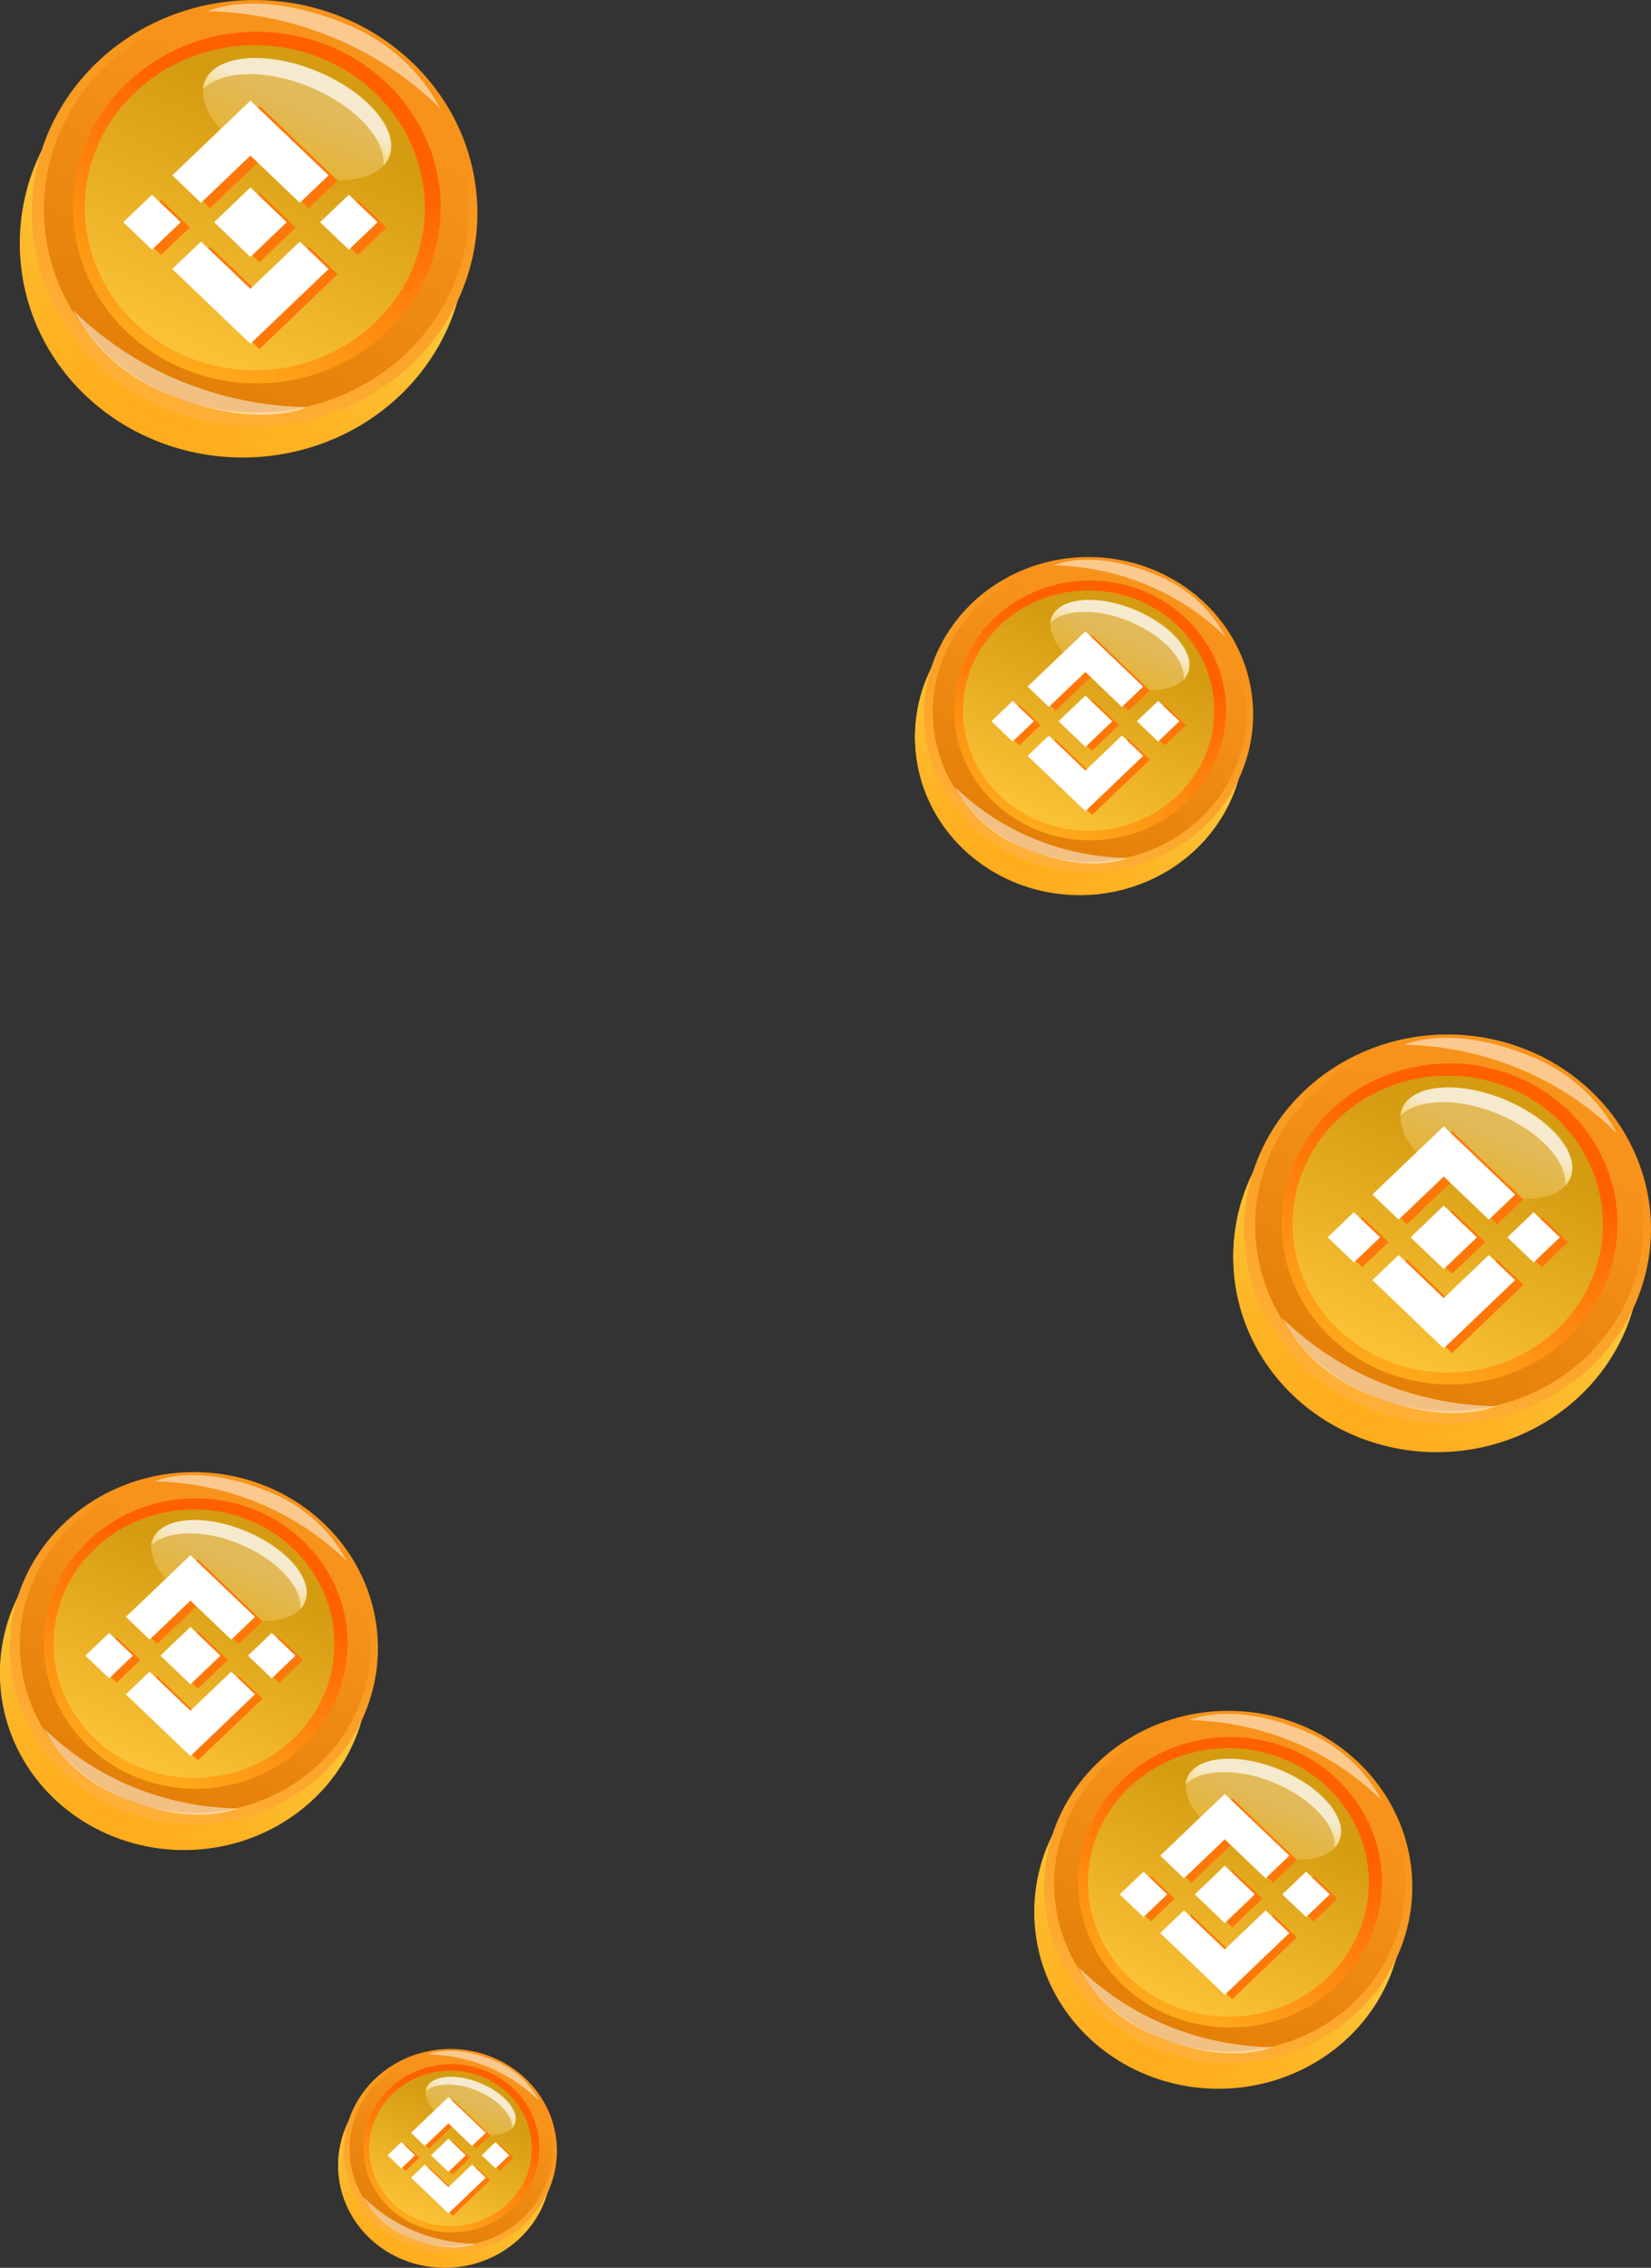 <svg width="83" height="114" viewBox="0 0 83 114" fill="none" xmlns="http://www.w3.org/2000/svg">
<rect x="0" y="0" width="83" height="114" fill="#333333" stroke="none"/>
<path d="M27.253 110.904C26.822 111.829 26.114 112.612 25.218 113.153C24.322 113.693 23.278 113.968 22.219 113.942C21.16 113.916 20.132 113.59 19.267 113.005C18.401 112.421 17.737 111.604 17.357 110.659C16.977 109.713 16.898 108.681 17.132 107.693C17.365 106.705 17.9 105.805 18.668 105.107C19.436 104.41 20.404 103.945 21.448 103.773C22.492 103.601 23.566 103.729 24.535 104.141C25.177 104.414 25.758 104.806 26.242 105.294C26.727 105.782 27.106 106.356 27.359 106.984C27.611 107.612 27.732 108.281 27.714 108.954C27.695 109.627 27.539 110.289 27.253 110.904Z" fill="#F6AE28"/>
<path style="mix-blend-mode:multiply" d="M27.253 110.96C26.822 111.886 26.114 112.668 25.218 113.209C24.322 113.75 23.278 114.024 22.219 113.998C21.16 113.972 20.132 113.646 19.267 113.062C18.401 112.477 17.737 111.661 17.357 110.715C16.977 109.769 16.898 108.737 17.132 107.749C17.365 106.761 17.9 105.861 18.668 105.164C19.436 104.466 20.404 104.002 21.448 103.83C22.492 103.658 23.566 103.786 24.535 104.197C25.177 104.471 25.758 104.862 26.242 105.35C26.727 105.838 27.106 106.412 27.359 107.04C27.611 107.668 27.732 108.338 27.714 109.01C27.695 109.683 27.539 110.345 27.253 110.96Z" fill="url(#paint0_linear_264_43239)"/>
<path style="mix-blend-mode:multiply" d="M27.075 110.409C26.555 111.628 25.551 112.599 24.283 113.111C23.014 113.623 21.585 113.633 20.309 113.139C19.07 112.565 18.12 111.544 17.668 110.301C17.216 109.057 17.299 107.693 17.899 106.508C18.419 105.289 19.424 104.318 20.692 103.806C21.96 103.294 23.389 103.284 24.665 103.778C25.904 104.352 26.854 105.373 27.306 106.616C27.758 107.86 27.675 109.224 27.075 110.409Z" fill="url(#paint1_linear_264_43239)"/>
<path d="M27.547 110.184C27.12 111.112 26.414 111.899 25.519 112.443C24.624 112.988 23.58 113.266 22.519 113.243C21.458 113.22 20.428 112.896 19.561 112.312C18.693 111.729 18.025 110.912 17.644 109.965C17.262 109.019 17.183 107.985 17.416 106.996C17.649 106.006 18.185 105.105 18.954 104.407C19.724 103.708 20.693 103.244 21.739 103.073C22.785 102.902 23.86 103.032 24.829 103.446C26.121 103.998 27.132 105.017 27.641 106.279C28.15 107.541 28.116 108.945 27.547 110.184Z" fill="url(#paint2_linear_264_43239)"/>
<path style="mix-blend-mode:screen" d="M27.357 110.008C26.949 110.891 26.276 111.638 25.423 112.156C24.571 112.673 23.577 112.937 22.568 112.915C21.558 112.892 20.578 112.585 19.752 112.03C18.925 111.476 18.289 110.7 17.923 109.8C17.558 108.9 17.48 107.917 17.698 106.974C17.917 106.032 18.422 105.173 19.151 104.505C19.881 103.837 20.8 103.391 21.794 103.222C22.789 103.054 23.813 103.171 24.738 103.559C25.353 103.817 25.91 104.189 26.375 104.653C26.84 105.117 27.205 105.664 27.448 106.264C27.691 106.863 27.809 107.502 27.793 108.145C27.778 108.787 27.63 109.421 27.357 110.008Z" fill="url(#paint3_linear_264_43239)"/>
<path d="M26.735 109.708C26.38 110.472 25.795 111.118 25.055 111.564C24.316 112.01 23.455 112.237 22.581 112.215C21.706 112.193 20.858 111.924 20.144 111.441C19.43 110.959 18.882 110.285 18.568 109.504C18.255 108.724 18.191 107.872 18.384 107.056C18.577 106.241 19.019 105.498 19.653 104.923C20.287 104.348 21.086 103.965 21.948 103.824C22.81 103.682 23.696 103.788 24.495 104.128C25.566 104.585 26.403 105.428 26.823 106.475C27.243 107.521 27.212 108.684 26.735 109.708Z" fill="url(#paint4_linear_264_43239)"/>
<path d="M26.381 109.583C26.053 110.288 25.513 110.885 24.829 111.298C24.146 111.711 23.35 111.92 22.542 111.9C21.734 111.881 20.951 111.632 20.29 111.187C19.63 110.741 19.123 110.118 18.833 109.397C18.542 108.676 18.482 107.889 18.66 107.135C18.838 106.381 19.245 105.695 19.831 105.163C20.417 104.63 21.154 104.276 21.951 104.144C22.747 104.012 23.566 104.109 24.305 104.423C24.796 104.631 25.239 104.93 25.609 105.302C25.979 105.674 26.269 106.112 26.462 106.591C26.654 107.07 26.747 107.581 26.733 108.095C26.719 108.608 26.599 109.113 26.381 109.583Z" fill="url(#paint5_linear_264_43239)"/>
<path opacity="0.5" d="M18.279 110.459C18.753 111.345 19.533 112.046 20.486 112.444C22.681 113.377 23.905 112.789 23.905 112.789C21.782 112.751 19.76 111.914 18.279 110.459Z" fill="white"/>
<path opacity="0.3" d="M25.877 106.796C25.582 107.422 24.364 107.516 23.145 106.996C21.927 106.477 21.181 105.55 21.469 104.924C21.757 104.298 22.982 104.21 24.2 104.73C25.418 105.249 26.165 106.17 25.877 106.796Z" fill="url(#paint6_linear_264_43239)"/>
<path opacity="0.7" d="M24.003 105.105C25.091 105.569 25.805 106.358 25.739 106.984C25.788 106.932 25.828 106.873 25.857 106.808C26.152 106.182 25.399 105.256 24.187 104.736C22.975 104.216 21.744 104.304 21.456 104.93C21.423 104.997 21.403 105.069 21.397 105.143C21.829 104.698 22.916 104.642 24.003 105.105Z" fill="url(#paint7_linear_264_43239)"/>
<path opacity="0.5" d="M27.101 105.6C26.638 104.718 25.87 104.017 24.927 103.615C22.733 102.682 21.514 103.271 21.514 103.271C23.624 103.316 25.631 104.152 27.101 105.6Z" fill="white"/>
<path fill-rule="evenodd" clip-rule="evenodd" d="M22.761 106.866L21.573 108.001L20.882 107.34L22.761 105.544L24.64 107.341L23.949 108.001L22.761 106.866ZM20.395 107.807L19.703 108.467L20.394 109.128L21.085 108.467L20.395 107.807ZM22.761 110.069L21.573 108.934L20.881 109.594L20.882 109.594L22.761 111.39L24.64 109.594L24.64 109.594L23.949 108.933L22.761 110.069ZM25.127 107.807L24.436 108.468L25.127 109.128L25.818 108.468L25.127 107.807ZM22.761 107.632L23.634 108.467L23.634 108.467L23.634 108.468L22.761 109.302L21.889 108.468L21.887 108.467L21.889 108.466L22.041 108.32L22.116 108.249L22.761 107.632Z" fill="#FF7708"/>
<path d="M21.355 107.876L22.543 106.74L23.731 107.876L24.422 107.216L22.543 105.419L20.664 107.215L21.355 107.876ZM19.485 108.342L20.176 107.681L20.867 108.342L20.176 109.003L19.485 108.342ZM21.355 108.809L22.543 109.944L23.731 108.808L24.422 109.468L24.422 109.469L22.543 111.265L20.664 109.469L20.663 109.468L21.355 108.809L21.355 108.809ZM24.218 108.342L24.909 107.682L25.6 108.342L24.909 109.003L24.218 108.342Z" fill="white"/>
<path d="M23.415 108.342H23.416L22.543 107.507L21.897 108.124L21.823 108.195L21.67 108.341L21.669 108.342L21.67 108.343L22.543 109.177L23.416 108.342L23.416 108.342L23.415 108.342" fill="white"/>
<path d="M69.709 99.652C68.965 101.251 67.742 102.602 66.194 103.536C64.647 104.47 62.844 104.945 61.014 104.899C59.185 104.854 57.41 104.291 55.916 103.282C54.421 102.272 53.272 100.862 52.616 99.228C51.959 97.595 51.824 95.812 52.227 94.106C52.631 92.399 53.554 90.845 54.881 89.64C56.208 88.435 57.879 87.633 59.683 87.336C61.486 87.039 63.342 87.26 65.014 87.971C66.125 88.443 67.127 89.12 67.964 89.962C68.801 90.805 69.457 91.797 69.893 92.882C70.329 93.966 70.537 95.123 70.505 96.284C70.474 97.446 70.203 98.59 69.709 99.652Z" fill="#F6AE28"/>
<path style="mix-blend-mode:multiply" d="M69.709 99.749C68.965 101.348 67.742 102.7 66.194 103.634C64.647 104.568 62.844 105.042 61.014 104.997C59.185 104.952 57.41 104.389 55.916 103.379C54.421 102.37 53.272 100.959 52.616 99.326C51.959 97.693 51.824 95.91 52.227 94.203C52.631 92.496 53.554 90.942 54.881 89.737C56.208 88.532 57.879 87.731 59.683 87.433C61.486 87.136 63.342 87.357 65.014 88.068C66.125 88.54 67.127 89.217 67.964 90.06C68.801 90.902 69.457 91.894 69.893 92.979C70.329 94.064 70.537 95.22 70.505 96.382C70.474 97.543 70.203 98.688 69.709 99.749Z" fill="url(#paint8_linear_264_43239)"/>
<path style="mix-blend-mode:multiply" d="M69.403 98.798C68.504 100.902 66.77 102.581 64.579 103.465C62.388 104.349 59.92 104.366 57.716 103.513C55.576 102.522 53.935 100.758 53.154 98.61C52.374 96.462 52.517 94.106 53.553 92.059C54.451 89.954 56.186 88.276 58.377 87.392C60.567 86.508 63.035 86.491 65.24 87.344C67.38 88.335 69.021 90.099 69.801 92.247C70.582 94.394 70.439 96.751 69.403 98.798Z" fill="url(#paint9_linear_264_43239)"/>
<path d="M70.217 98.408C69.48 100.012 68.261 101.371 66.714 102.311C65.168 103.252 63.365 103.733 61.532 103.692C59.7 103.652 57.922 103.092 56.423 102.085C54.923 101.077 53.771 99.666 53.111 98.031C52.452 96.396 52.315 94.611 52.718 92.902C53.121 91.192 54.046 89.636 55.375 88.43C56.705 87.224 58.379 86.422 60.185 86.127C61.992 85.831 63.849 86.055 65.522 86.77C67.754 87.724 69.5 89.483 70.38 91.664C71.26 93.844 71.201 96.269 70.217 98.408Z" fill="url(#paint10_linear_264_43239)"/>
<path style="mix-blend-mode:screen" d="M69.89 98.105C69.184 99.63 68.022 100.921 66.549 101.814C65.077 102.708 63.36 103.164 61.617 103.125C59.873 103.087 58.181 102.555 56.753 101.598C55.325 100.64 54.226 99.299 53.595 97.745C52.964 96.191 52.828 94.493 53.206 92.865C53.583 91.237 54.457 89.753 55.716 88.599C56.975 87.446 58.564 86.675 60.281 86.384C61.999 86.093 63.768 86.295 65.365 86.965C66.428 87.411 67.389 88.053 68.193 88.855C68.996 89.657 69.626 90.602 70.046 91.637C70.467 92.672 70.669 93.776 70.643 94.886C70.616 95.996 70.36 97.09 69.89 98.105Z" fill="url(#paint11_linear_264_43239)"/>
<path d="M68.815 97.586C68.201 98.906 67.192 100.021 65.914 100.792C64.637 101.563 63.149 101.954 61.639 101.916C60.129 101.879 58.665 101.414 57.431 100.58C56.198 99.747 55.25 98.582 54.709 97.234C54.168 95.886 54.057 94.415 54.39 93.006C54.724 91.598 55.487 90.316 56.583 89.322C57.678 88.328 59.058 87.667 60.547 87.422C62.035 87.178 63.566 87.362 64.946 87.949C66.796 88.737 68.242 90.195 68.968 92.002C69.693 93.809 69.638 95.818 68.815 97.586Z" fill="url(#paint12_linear_264_43239)"/>
<path d="M68.204 97.37C67.636 98.589 66.704 99.62 65.523 100.333C64.343 101.046 62.968 101.408 61.573 101.373C60.177 101.339 58.824 100.91 57.683 100.14C56.543 99.371 55.667 98.295 55.165 97.05C54.664 95.804 54.56 94.444 54.867 93.142C55.174 91.841 55.878 90.655 56.89 89.735C57.901 88.816 59.175 88.203 60.551 87.976C61.926 87.749 63.342 87.916 64.618 88.457C65.466 88.817 66.231 89.333 66.87 89.976C67.509 90.619 68.01 91.375 68.343 92.203C68.676 93.031 68.835 93.913 68.811 94.8C68.787 95.686 68.581 96.56 68.204 97.37Z" fill="url(#paint13_linear_264_43239)"/>
<path opacity="0.5" d="M54.21 98.884C55.028 100.414 56.375 101.625 58.022 102.313C61.812 103.924 63.928 102.908 63.928 102.908C60.26 102.843 56.768 101.397 54.21 98.884Z" fill="white"/>
<path opacity="0.3" d="M67.333 92.557C66.823 93.638 64.719 93.801 62.615 92.903C60.511 92.005 59.221 90.404 59.719 89.323C60.217 88.241 62.332 88.09 64.436 88.987C66.541 89.885 67.83 91.475 67.333 92.557Z" fill="url(#paint14_linear_264_43239)"/>
<path opacity="0.7" d="M64.097 89.636C65.975 90.437 67.208 91.8 67.095 92.881C67.18 92.792 67.249 92.689 67.299 92.578C67.808 91.497 66.507 89.896 64.414 88.998C62.321 88.1 60.194 88.252 59.696 89.334C59.64 89.449 59.605 89.574 59.594 89.701C60.341 88.933 62.219 88.836 64.097 89.636Z" fill="url(#paint15_linear_264_43239)"/>
<path opacity="0.5" d="M69.448 90.491C68.648 88.968 67.321 87.756 65.692 87.062C61.902 85.451 59.798 86.467 59.798 86.467C63.442 86.545 66.909 87.99 69.448 90.491Z" fill="white"/>
<path fill-rule="evenodd" clip-rule="evenodd" d="M61.951 92.677L59.899 94.638L58.706 93.497L61.951 90.395L65.196 93.498L64.003 94.639L61.951 92.677ZM57.863 94.302L56.67 95.444L57.863 96.584L59.057 95.443L57.863 94.302ZM61.951 98.21L59.899 96.249L58.704 97.389L58.706 97.39L61.951 100.492L65.196 97.389L65.197 97.389L64.003 96.249L61.951 98.21ZM66.038 94.303L64.845 95.444L66.038 96.585L67.232 95.444L66.038 94.303ZM61.951 94.001L63.458 95.443L63.459 95.444L63.459 95.444L61.951 96.886L60.444 95.445L60.442 95.443L60.444 95.441L60.708 95.189L60.836 95.066L61.951 94.001Z" fill="#FF7708"/>
<path d="M59.522 94.421L61.573 92.46L63.626 94.422L64.819 93.281L61.573 90.178L58.329 93.28L59.522 94.421ZM56.292 95.227L57.486 94.086L58.679 95.227L57.486 96.368L56.292 95.227ZM59.522 96.033L61.573 97.994L63.626 96.032L64.82 97.172L64.819 97.173L61.573 100.276L58.329 97.174L58.327 97.172L59.522 96.033L59.522 96.033ZM64.467 95.228L65.661 94.087L66.854 95.228L65.661 96.369L64.467 95.228Z" fill="white"/>
<path d="M63.081 95.226H63.081L61.573 93.785L60.459 94.85L60.331 94.972L60.067 95.225L60.065 95.227L60.067 95.229L61.573 96.67L63.081 95.228L63.082 95.227L63.081 95.226" fill="white"/>
<path d="M22.437 16.526C21.537 18.461 20.056 20.098 18.183 21.228C16.309 22.359 14.127 22.933 11.912 22.878C9.697 22.823 7.549 22.142 5.74 20.92C3.93 19.698 2.54 17.991 1.745 16.013C0.951 14.036 0.787 11.878 1.275 9.812C1.763 7.746 2.881 5.865 4.488 4.406C6.094 2.947 8.117 1.977 10.3 1.617C12.484 1.258 14.729 1.525 16.754 2.386C18.098 2.957 19.312 3.776 20.325 4.796C21.338 5.816 22.132 7.017 22.659 8.33C23.187 9.643 23.439 11.043 23.401 12.449C23.363 13.855 23.035 15.241 22.437 16.526Z" fill="#F6AE28"/>
<path style="mix-blend-mode:multiply" d="M22.437 16.644C21.537 18.579 20.056 20.215 18.183 21.346C16.309 22.477 14.127 23.051 11.912 22.996C9.697 22.941 7.549 22.26 5.74 21.038C3.93 19.816 2.54 18.108 1.745 16.131C0.951 14.154 0.787 11.996 1.275 9.93C1.763 7.864 2.881 5.983 4.488 4.524C6.094 3.065 8.117 2.095 10.3 1.735C12.484 1.376 14.729 1.643 16.754 2.504C18.098 3.075 19.312 3.894 20.325 4.914C21.338 5.934 22.132 7.135 22.659 8.448C23.187 9.761 23.439 11.161 23.401 12.567C23.363 13.973 23.035 15.359 22.437 16.644Z" fill="url(#paint16_linear_264_43239)"/>
<path style="mix-blend-mode:multiply" d="M22.067 15.492C20.979 18.04 18.879 20.071 16.227 21.141C13.575 22.212 10.588 22.233 7.92 21.2C5.329 20 3.343 17.865 2.398 15.265C1.452 12.665 1.626 9.813 2.88 7.335C3.968 4.787 6.067 2.755 8.719 1.685C11.371 0.615 14.359 0.594 17.027 1.626C19.618 2.827 21.604 4.962 22.549 7.562C23.494 10.162 23.32 13.014 22.067 15.492Z" fill="url(#paint17_linear_264_43239)"/>
<path d="M23.053 15.02C22.16 16.962 20.684 18.607 18.812 19.745C16.941 20.884 14.757 21.466 12.539 21.417C10.321 21.368 8.168 20.691 6.354 19.471C4.539 18.251 3.144 16.543 2.346 14.564C1.547 12.585 1.381 10.424 1.869 8.355C2.357 6.286 3.477 4.402 5.086 2.942C6.695 1.481 8.722 0.511 10.908 0.153C13.095 -0.204 15.344 0.067 17.369 0.932C20.071 2.087 22.185 4.216 23.25 6.856C24.314 9.496 24.244 12.431 23.053 15.02Z" fill="url(#paint18_linear_264_43239)"/>
<path style="mix-blend-mode:screen" d="M22.657 14.654C21.802 16.5 20.395 18.062 18.612 19.143C16.83 20.225 14.752 20.777 12.641 20.73C10.531 20.684 8.482 20.04 6.754 18.881C5.025 17.722 3.695 16.099 2.931 14.218C2.167 12.336 2.003 10.28 2.46 8.31C2.917 6.339 3.974 4.543 5.499 3.146C7.023 1.75 8.946 0.817 11.025 0.465C13.104 0.113 15.245 0.357 17.178 1.168C18.466 1.708 19.629 2.485 20.602 3.456C21.574 4.426 22.337 5.571 22.846 6.824C23.355 8.077 23.6 9.413 23.567 10.757C23.535 12.101 23.225 13.425 22.657 14.654Z" fill="url(#paint19_linear_264_43239)"/>
<path d="M21.355 14.025C20.612 15.623 19.39 16.973 17.843 17.906C16.297 18.839 14.496 19.313 12.668 19.267C10.84 19.222 9.068 18.659 7.575 17.65C6.081 16.641 4.935 15.231 4.279 13.599C3.624 11.967 3.49 10.186 3.893 8.481C4.297 6.776 5.221 5.224 6.547 4.021C7.874 2.818 9.544 2.018 11.346 1.722C13.148 1.426 15.001 1.648 16.671 2.36C18.91 3.313 20.661 5.078 21.54 7.265C22.418 9.453 22.352 11.885 21.355 14.025Z" fill="url(#paint20_linear_264_43239)"/>
<path d="M20.615 13.764C19.928 15.24 18.799 16.488 17.37 17.35C15.942 18.213 14.277 18.651 12.588 18.61C10.899 18.568 9.26 18.049 7.88 17.117C6.499 16.186 5.439 14.884 4.832 13.376C4.225 11.868 4.1 10.222 4.471 8.646C4.843 7.07 5.695 5.635 6.919 4.522C8.144 3.408 9.686 2.667 11.351 2.392C13.016 2.117 14.729 2.32 16.274 2.975C17.3 3.41 18.227 4.035 19.001 4.813C19.774 5.591 20.38 6.507 20.783 7.509C21.186 8.511 21.379 9.579 21.35 10.652C21.322 11.725 21.072 12.783 20.615 13.764Z" fill="url(#paint21_linear_264_43239)"/>
<path opacity="0.5" d="M3.675 15.597C4.666 17.448 6.297 18.914 8.29 19.747C12.878 21.698 15.439 20.467 15.439 20.467C10.999 20.389 6.771 18.639 3.675 15.597Z" fill="white"/>
<path opacity="0.3" d="M19.561 7.937C18.944 9.246 16.397 9.443 13.85 8.356C11.303 7.269 9.741 5.332 10.344 4.022C10.946 2.713 13.507 2.53 16.055 3.616C18.602 4.703 20.163 6.628 19.561 7.937Z" fill="url(#paint22_linear_264_43239)"/>
<path opacity="0.7" d="M15.644 4.402C17.917 5.371 19.41 7.021 19.273 8.33C19.376 8.222 19.459 8.098 19.52 7.963C20.136 6.654 18.561 4.716 16.027 3.629C13.494 2.543 10.919 2.726 10.316 4.035C10.248 4.176 10.207 4.326 10.193 4.481C11.097 3.551 13.37 3.433 15.644 4.402Z" fill="url(#paint23_linear_264_43239)"/>
<path opacity="0.5" d="M22.121 5.436C21.153 3.592 19.546 2.126 17.574 1.286C12.987 -0.665 10.439 0.566 10.439 0.566C14.851 0.66 19.047 2.409 22.121 5.436Z" fill="white"/>
<path fill-rule="evenodd" clip-rule="evenodd" d="M13.046 8.082L10.562 10.456L9.118 9.075L13.046 5.32L16.974 9.076L15.53 10.457L13.046 8.082ZM8.098 10.05L6.653 11.432L8.097 12.813L9.542 11.431L8.098 10.05ZM13.046 14.781L10.562 12.407L9.116 13.787L9.118 13.788L13.046 17.544L16.974 13.787L16.975 13.787L15.53 12.406L13.046 14.781ZM17.994 10.051L16.549 11.432L17.993 12.813L19.438 11.432L17.994 10.051ZM13.046 9.685L14.87 11.431L14.872 11.432L14.871 11.433L13.046 13.178L11.222 11.434L11.219 11.431L11.222 11.429L11.541 11.123L11.696 10.975L13.046 9.685Z" fill="#FF7708"/>
<path d="M10.106 10.194L12.589 7.821L15.073 10.195L16.518 8.814L12.589 5.058L8.661 8.813L10.106 10.194ZM6.196 11.17L7.641 9.788L9.086 11.169L7.641 12.551L6.196 11.17ZM10.106 12.145L12.589 14.519L15.073 12.144L16.518 13.525L16.518 13.525L12.589 17.282L8.661 13.526L8.659 13.524L10.106 12.145L10.106 12.145ZM16.092 11.17L17.537 9.789L18.982 11.17L17.537 12.552L16.092 11.17Z" fill="white"/>
<path d="M14.414 11.169H14.414L12.589 9.424L11.24 10.713L11.085 10.861L10.765 11.167L10.762 11.169L10.765 11.172L12.589 12.916L14.414 11.171L14.415 11.17L14.414 11.169" fill="white"/>
<path d="M81.573 67.089C80.751 68.856 79.399 70.35 77.688 71.382C75.978 72.415 73.986 72.939 71.963 72.889C69.941 72.839 67.98 72.217 66.328 71.101C64.675 69.985 63.406 68.426 62.681 66.621C61.955 64.816 61.806 62.845 62.251 60.959C62.697 59.072 63.718 57.355 65.184 56.023C66.651 54.691 68.498 53.805 70.492 53.477C72.485 53.148 74.536 53.392 76.384 54.178C77.612 54.7 78.72 55.448 79.645 56.379C80.57 57.311 81.294 58.407 81.776 59.606C82.258 60.805 82.488 62.083 82.453 63.367C82.418 64.651 82.119 65.916 81.573 67.089Z" fill="#F6AE28"/>
<path style="mix-blend-mode:multiply" d="M81.573 67.197C80.751 68.964 79.399 70.458 77.688 71.49C75.978 72.522 73.986 73.047 71.963 72.997C69.941 72.947 67.98 72.324 66.328 71.209C64.675 70.093 63.406 68.534 62.681 66.729C61.955 64.923 61.806 62.953 62.251 61.067C62.697 59.18 63.718 57.462 65.184 56.131C66.651 54.799 68.498 53.913 70.492 53.584C72.485 53.256 74.536 53.5 76.384 54.286C77.612 54.808 78.72 55.556 79.645 56.487C80.57 57.418 81.294 58.515 81.776 59.714C82.258 60.913 82.488 62.191 82.453 63.474C82.418 64.758 82.119 66.023 81.573 67.197Z" fill="url(#paint24_linear_264_43239)"/>
<path style="mix-blend-mode:multiply" d="M81.235 66.145C80.242 68.471 78.324 70.326 75.903 71.303C73.482 72.28 70.754 72.299 68.318 71.357C65.952 70.261 64.139 68.312 63.276 65.938C62.413 63.564 62.572 60.959 63.717 58.697C64.71 56.371 66.627 54.516 69.048 53.539C71.469 52.562 74.197 52.542 76.633 53.485C78.999 54.581 80.812 56.53 81.675 58.904C82.538 61.278 82.379 63.882 81.235 66.145Z" fill="url(#paint25_linear_264_43239)"/>
<path d="M82.135 65.714C81.32 67.487 79.972 68.989 78.263 70.028C76.554 71.068 74.561 71.6 72.536 71.555C70.511 71.51 68.545 70.892 66.888 69.778C65.231 68.664 63.958 67.105 63.228 65.298C62.5 63.491 62.348 61.518 62.794 59.628C63.239 57.739 64.261 56.019 65.731 54.686C67.2 53.353 69.05 52.467 71.047 52.14C73.043 51.813 75.097 52.061 76.946 52.851C79.412 53.905 81.343 55.85 82.315 58.26C83.287 60.67 83.222 63.35 82.135 65.714Z" fill="url(#paint26_linear_264_43239)"/>
<path style="mix-blend-mode:screen" d="M81.773 65.38C80.993 67.065 79.708 68.491 78.081 69.479C76.453 70.466 74.556 70.971 72.629 70.928C70.702 70.885 68.831 70.298 67.253 69.239C65.675 68.181 64.461 66.699 63.763 64.981C63.065 63.264 62.915 61.386 63.333 59.587C63.75 57.788 64.716 56.148 66.108 54.873C67.499 53.598 69.255 52.746 71.153 52.424C73.051 52.103 75.006 52.326 76.772 53.066C77.947 53.559 79.009 54.269 79.897 55.155C80.785 56.041 81.482 57.086 81.946 58.23C82.411 59.374 82.635 60.595 82.605 61.822C82.576 63.048 82.293 64.257 81.773 65.38Z" fill="url(#paint27_linear_264_43239)"/>
<path d="M80.585 64.806C79.906 66.264 78.79 67.497 77.379 68.349C75.967 69.201 74.323 69.633 72.654 69.592C70.985 69.55 69.366 69.036 68.003 68.115C66.639 67.194 65.592 65.907 64.994 64.417C64.396 62.927 64.273 61.3 64.642 59.744C65.01 58.187 65.854 56.77 67.065 55.671C68.276 54.573 69.801 53.842 71.446 53.572C73.091 53.302 74.784 53.505 76.309 54.154C78.353 55.025 79.952 56.636 80.754 58.634C81.555 60.631 81.495 62.851 80.585 64.806Z" fill="url(#paint28_linear_264_43239)"/>
<path d="M79.91 64.567C79.282 65.914 78.251 67.054 76.947 67.842C75.642 68.629 74.123 69.029 72.581 68.992C71.038 68.954 69.542 68.48 68.282 67.629C67.021 66.778 66.053 65.59 65.499 64.213C64.945 62.836 64.83 61.333 65.169 59.894C65.508 58.455 66.286 57.145 67.404 56.128C68.523 55.112 69.931 54.435 71.451 54.184C72.972 53.933 74.536 54.118 75.946 54.716C76.883 55.114 77.729 55.684 78.435 56.394C79.142 57.105 79.695 57.941 80.063 58.856C80.431 59.771 80.607 60.746 80.581 61.726C80.554 62.706 80.326 63.671 79.91 64.567Z" fill="url(#paint29_linear_264_43239)"/>
<path opacity="0.5" d="M64.442 66.24C65.347 67.931 66.836 69.27 68.656 70.03C72.845 71.811 75.183 70.687 75.183 70.687C71.13 70.616 67.269 69.018 64.442 66.24Z" fill="white"/>
<path opacity="0.3" d="M78.947 59.247C78.384 60.442 76.058 60.622 73.732 59.63C71.407 58.637 69.981 56.868 70.531 55.673C71.082 54.477 73.42 54.31 75.746 55.302C78.071 56.294 79.497 58.051 78.947 59.247Z" fill="url(#paint30_linear_264_43239)"/>
<path opacity="0.7" d="M75.37 56.019C77.446 56.904 78.809 58.41 78.684 59.605C78.778 59.507 78.854 59.394 78.909 59.271C79.472 58.075 78.034 56.306 75.721 55.314C73.407 54.322 71.056 54.489 70.506 55.684C70.444 55.812 70.406 55.95 70.394 56.091C71.219 55.242 73.295 55.135 75.37 56.019Z" fill="url(#paint31_linear_264_43239)"/>
<path opacity="0.5" d="M81.284 56.964C80.4 55.28 78.933 53.941 77.133 53.174C72.944 51.393 70.618 52.517 70.618 52.517C74.647 52.602 78.478 54.2 81.284 56.964Z" fill="white"/>
<path fill-rule="evenodd" clip-rule="evenodd" d="M72.998 59.38L70.731 61.547L69.412 60.286L72.998 56.857L76.585 60.287L75.266 61.548L72.998 59.38ZM68.48 61.176L67.161 62.438L68.48 63.699L69.799 62.437L68.48 61.176ZM72.998 65.496L70.731 63.328L69.41 64.588L69.412 64.589L72.998 68.018L76.585 64.588L76.586 64.588L75.266 63.327L72.998 65.496ZM77.516 61.177L76.197 62.438L77.516 63.699L78.835 62.438L77.516 61.177ZM72.998 60.843L74.664 62.437L74.666 62.438L74.665 62.438L72.998 64.032L71.333 62.44L71.33 62.437L71.333 62.435L71.624 62.156L71.766 62.021L72.998 60.843Z" fill="#FF7708"/>
<path d="M70.314 61.308L72.581 59.141L74.849 61.309L76.168 60.048L72.581 56.618L68.995 60.047L70.314 61.308ZM66.744 62.199L68.063 60.937L69.382 62.198L68.063 63.459L66.744 62.199ZM70.314 63.089L72.581 65.257L74.849 63.088L76.169 64.349L76.168 64.349L72.581 67.779L68.995 64.35L68.993 64.349L70.314 63.089L70.314 63.089ZM75.78 62.199L77.099 60.938L78.418 62.199L77.099 63.46L75.78 62.199Z" fill="white"/>
<path d="M74.247 62.198H74.248L72.581 60.604L71.349 61.782L71.208 61.917L70.916 62.196L70.913 62.198L70.916 62.2L72.581 63.793L74.248 62.199L74.249 62.198L74.247 62.198" fill="white"/>
<path d="M61.845 40.215C61.179 41.645 60.085 42.855 58.7 43.691C57.315 44.526 55.703 44.951 54.066 44.91C52.429 44.87 50.841 44.366 49.503 43.463C48.166 42.559 47.138 41.297 46.551 39.836C45.964 38.375 45.843 36.779 46.203 35.252C46.564 33.725 47.391 32.335 48.578 31.257C49.765 30.178 51.26 29.461 52.874 29.195C54.488 28.93 56.148 29.127 57.644 29.763C58.638 30.186 59.535 30.791 60.284 31.545C61.033 32.299 61.619 33.187 62.009 34.157C62.399 35.128 62.586 36.162 62.557 37.202C62.529 38.241 62.287 39.265 61.845 40.215Z" fill="#F6AE28"/>
<path style="mix-blend-mode:multiply" d="M61.845 40.302C61.179 41.732 60.085 42.942 58.7 43.778C57.315 44.613 55.703 45.038 54.066 44.997C52.429 44.957 50.841 44.453 49.503 43.55C48.166 42.647 47.138 41.385 46.551 39.923C45.964 38.462 45.843 36.867 46.203 35.34C46.564 33.812 47.391 32.422 48.578 31.344C49.765 30.266 51.26 29.548 52.874 29.283C54.488 29.017 56.148 29.214 57.644 29.85C58.638 30.273 59.535 30.878 60.284 31.632C61.033 32.386 61.619 33.274 62.009 34.244C62.399 35.215 62.586 36.249 62.557 37.289C62.529 38.328 62.287 39.352 61.845 40.302Z" fill="url(#paint32_linear_264_43239)"/>
<path style="mix-blend-mode:multiply" d="M61.571 39.45C60.767 41.334 59.215 42.835 57.255 43.626C55.295 44.417 53.087 44.433 51.114 43.67C49.2 42.783 47.731 41.205 47.033 39.283C46.334 37.361 46.463 35.253 47.389 33.422C48.193 31.538 49.745 30.037 51.706 29.246C53.666 28.455 55.874 28.439 57.846 29.202C59.761 30.089 61.229 31.667 61.927 33.589C62.626 35.511 62.498 37.619 61.571 39.45Z" fill="url(#paint33_linear_264_43239)"/>
<path d="M62.3 39.102C61.64 40.537 60.549 41.753 59.166 42.594C57.782 43.436 56.168 43.866 54.529 43.83C52.89 43.794 51.298 43.293 49.957 42.392C48.616 41.49 47.585 40.227 46.995 38.765C46.404 37.302 46.282 35.705 46.642 34.175C47.003 32.646 47.831 31.253 49.02 30.174C50.209 29.095 51.707 28.378 53.324 28.113C54.94 27.849 56.602 28.049 58.099 28.689C60.096 29.543 61.658 31.116 62.445 33.067C63.232 35.018 63.18 37.188 62.3 39.102Z" fill="url(#paint34_linear_264_43239)"/>
<path style="mix-blend-mode:screen" d="M62.007 38.831C61.375 40.195 60.335 41.35 59.018 42.15C57.7 42.949 56.164 43.357 54.605 43.323C53.044 43.288 51.53 42.812 50.253 41.956C48.975 41.099 47.992 39.9 47.427 38.509C46.862 37.118 46.741 35.599 47.079 34.142C47.417 32.686 48.198 31.358 49.325 30.326C50.452 29.294 51.873 28.604 53.41 28.344C54.946 28.083 56.529 28.264 57.958 28.863C58.91 29.262 59.77 29.837 60.488 30.554C61.207 31.272 61.771 32.118 62.147 33.044C62.523 33.97 62.704 34.958 62.68 35.951C62.656 36.944 62.428 37.923 62.007 38.831Z" fill="url(#paint35_linear_264_43239)"/>
<path d="M61.045 38.367C60.496 39.547 59.592 40.545 58.449 41.235C57.307 41.925 55.975 42.275 54.624 42.241C53.273 42.207 51.963 41.791 50.859 41.045C49.756 40.3 48.908 39.258 48.424 38.052C47.94 36.846 47.84 35.529 48.139 34.269C48.437 33.009 49.12 31.861 50.1 30.972C51.081 30.083 52.315 29.491 53.647 29.273C54.979 29.054 56.349 29.218 57.583 29.744C59.238 30.449 60.532 31.753 61.181 33.37C61.831 34.987 61.782 36.784 61.045 38.367Z" fill="url(#paint36_linear_264_43239)"/>
<path d="M60.498 38.173C59.991 39.264 59.156 40.187 58.1 40.824C57.044 41.462 55.814 41.786 54.565 41.755C53.317 41.724 52.105 41.341 51.085 40.652C50.065 39.964 49.281 39.001 48.832 37.887C48.384 36.772 48.291 35.556 48.566 34.391C48.84 33.226 49.47 32.165 50.375 31.342C51.28 30.519 52.42 29.971 53.651 29.768C54.882 29.564 56.148 29.715 57.289 30.199C58.048 30.521 58.733 30.982 59.305 31.557C59.877 32.132 60.325 32.81 60.623 33.55C60.92 34.291 61.063 35.08 61.042 35.873C61.02 36.667 60.836 37.448 60.498 38.173Z" fill="url(#paint37_linear_264_43239)"/>
<path opacity="0.5" d="M47.977 39.528C48.709 40.896 49.915 41.98 51.388 42.596C54.779 44.038 56.672 43.128 56.672 43.128C53.391 43.07 50.266 41.777 47.977 39.528Z" fill="white"/>
<path opacity="0.3" d="M59.719 33.867C59.263 34.834 57.38 34.98 55.498 34.176C53.615 33.373 52.461 31.941 52.906 30.973C53.352 30.005 55.245 29.87 57.127 30.673C59.01 31.476 60.164 32.899 59.719 33.867Z" fill="url(#paint38_linear_264_43239)"/>
<path opacity="0.7" d="M56.824 31.254C58.504 31.97 59.607 33.189 59.506 34.157C59.582 34.077 59.644 33.985 59.688 33.886C60.144 32.918 58.98 31.486 57.107 30.683C55.234 29.879 53.331 30.015 52.886 30.983C52.836 31.086 52.805 31.198 52.795 31.312C53.463 30.625 55.143 30.538 56.824 31.254Z" fill="url(#paint39_linear_264_43239)"/>
<path opacity="0.5" d="M61.611 32.018C60.895 30.655 59.708 29.571 58.251 28.95C54.86 27.509 52.977 28.418 52.977 28.418C56.238 28.488 59.339 29.781 61.611 32.018Z" fill="white"/>
<path fill-rule="evenodd" clip-rule="evenodd" d="M54.903 33.974L53.068 35.729L52 34.708L54.903 31.932L57.807 34.708L56.739 35.729L54.903 33.974ZM51.246 35.428L50.178 36.45L51.246 37.47L52.314 36.449L51.246 35.428ZM54.903 38.925L53.068 37.17L51.999 38.19L52 38.191L54.903 40.967L57.807 38.191L57.808 38.19L56.739 37.17L54.903 38.925ZM58.56 35.429L57.492 36.45L58.56 37.471L59.628 36.45L58.56 35.429ZM54.903 35.159L56.252 36.449L56.253 36.45L56.252 36.45L54.903 37.74L53.555 36.451L53.553 36.449L53.555 36.447L53.791 36.222L53.906 36.112L54.903 35.159Z" fill="#FF7708"/>
<path d="M52.73 35.535L54.566 33.78L56.402 35.536L57.47 34.515L54.566 31.738L51.663 34.514L52.73 35.535ZM49.841 36.256L50.908 35.235L51.976 36.256L50.908 37.277L49.841 36.256ZM52.73 36.977L54.566 38.731L56.402 36.976L57.47 37.996L57.47 37.997L54.566 40.773L51.663 37.998L51.661 37.996L52.73 36.977L52.73 36.977ZM57.155 36.256L58.223 35.235L59.291 36.256L58.223 37.277L57.155 36.256Z" fill="white"/>
<path d="M55.914 36.255H55.915L54.566 34.965L53.568 35.918L53.454 36.028L53.218 36.254L53.216 36.256L53.218 36.258L54.566 37.547L55.915 36.257L55.916 36.256L55.914 36.255" fill="white"/>
<path d="M17.709 87.652C16.965 89.251 15.742 90.602 14.194 91.536C12.647 92.471 10.844 92.945 9.014 92.9C7.185 92.854 5.41 92.291 3.916 91.282C2.421 90.272 1.272 88.862 0.616 87.228C-0.041 85.595 -0.176 83.812 0.227 82.106C0.631 80.399 1.554 78.845 2.881 77.64C4.208 76.435 5.879 75.633 7.683 75.336C9.486 75.039 11.342 75.26 13.014 75.971C14.125 76.443 15.127 77.12 15.964 77.962C16.801 78.805 17.457 79.797 17.893 80.882C18.328 81.966 18.537 83.123 18.505 84.284C18.474 85.446 18.203 86.59 17.709 87.652Z" fill="#F6AE28"/>
<path style="mix-blend-mode:multiply" d="M17.709 87.749C16.965 89.348 15.742 90.7 14.194 91.634C12.647 92.568 10.844 93.042 9.014 92.997C7.185 92.952 5.41 92.389 3.916 91.379C2.421 90.37 1.272 88.959 0.616 87.326C-0.041 85.693 -0.176 83.91 0.227 82.203C0.631 80.496 1.554 78.942 2.881 77.737C4.208 76.532 5.879 75.731 7.683 75.433C9.486 75.136 11.342 75.357 13.014 76.068C14.125 76.54 15.127 77.217 15.964 78.06C16.801 78.902 17.457 79.894 17.893 80.979C18.328 82.064 18.537 83.22 18.505 84.382C18.474 85.543 18.203 86.688 17.709 87.749Z" fill="url(#paint40_linear_264_43239)"/>
<path style="mix-blend-mode:multiply" d="M17.403 86.798C16.504 88.902 14.77 90.581 12.579 91.465C10.388 92.349 7.92 92.366 5.716 91.513C3.576 90.522 1.935 88.758 1.154 86.61C0.374 84.462 0.517 82.106 1.553 80.059C2.451 77.954 4.186 76.276 6.377 75.392C8.567 74.508 11.035 74.491 13.239 75.344C15.38 76.335 17.021 78.099 17.801 80.247C18.582 82.394 18.439 84.751 17.403 86.798Z" fill="url(#paint41_linear_264_43239)"/>
<path d="M18.217 86.408C17.48 88.012 16.261 89.371 14.714 90.311C13.168 91.252 11.365 91.733 9.532 91.692C7.7 91.652 5.922 91.093 4.423 90.085C2.923 89.077 1.771 87.666 1.112 86.031C0.452 84.396 0.315 82.611 0.718 80.902C1.121 79.192 2.046 77.636 3.375 76.43C4.705 75.224 6.379 74.422 8.185 74.127C9.992 73.831 11.849 74.055 13.522 74.77C15.754 75.724 17.5 77.483 18.38 79.664C19.26 81.844 19.201 84.269 18.217 86.408Z" fill="url(#paint42_linear_264_43239)"/>
<path style="mix-blend-mode:screen" d="M17.89 86.105C17.184 87.63 16.022 88.921 14.549 89.814C13.077 90.707 11.36 91.164 9.617 91.125C7.873 91.087 6.181 90.555 4.753 89.597C3.325 88.64 2.226 87.299 1.595 85.745C0.964 84.191 0.828 82.493 1.206 80.865C1.583 79.237 2.457 77.753 3.716 76.599C4.976 75.446 6.564 74.675 8.281 74.384C9.999 74.093 11.768 74.295 13.365 74.965C14.428 75.411 15.389 76.053 16.193 76.855C16.996 77.657 17.626 78.602 18.047 79.637C18.467 80.672 18.669 81.776 18.643 82.886C18.616 83.996 18.36 85.09 17.89 86.105Z" fill="url(#paint43_linear_264_43239)"/>
<path d="M16.815 85.586C16.201 86.906 15.191 88.021 13.914 88.792C12.637 89.563 11.149 89.954 9.639 89.916C8.129 89.879 6.665 89.414 5.431 88.58C4.198 87.747 3.25 86.582 2.709 85.234C2.168 83.886 2.057 82.415 2.39 81.006C2.724 79.598 3.487 78.316 4.582 77.322C5.678 76.328 7.058 75.667 8.546 75.422C10.035 75.178 11.566 75.362 12.946 75.949C14.796 76.737 16.242 78.195 16.968 80.002C17.693 81.809 17.638 83.818 16.815 85.586Z" fill="url(#paint44_linear_264_43239)"/>
<path d="M16.204 85.37C15.636 86.589 14.704 87.62 13.523 88.333C12.343 89.046 10.968 89.408 9.573 89.373C8.177 89.339 6.824 88.91 5.683 88.141C4.543 87.371 3.667 86.295 3.165 85.05C2.664 83.804 2.56 82.444 2.867 81.142C3.174 79.841 3.878 78.655 4.89 77.735C5.901 76.816 7.175 76.203 8.551 75.976C9.927 75.749 11.342 75.916 12.618 76.457C13.466 76.817 14.231 77.333 14.87 77.976C15.509 78.619 16.01 79.375 16.343 80.203C16.676 81.031 16.835 81.913 16.811 82.8C16.787 83.686 16.581 84.56 16.204 85.37Z" fill="url(#paint45_linear_264_43239)"/>
<path opacity="0.5" d="M2.21 86.884C3.028 88.413 4.375 89.625 6.022 90.313C9.812 91.924 11.928 90.908 11.928 90.908C8.26 90.844 4.768 89.397 2.21 86.884Z" fill="white"/>
<path opacity="0.3" d="M15.333 80.557C14.823 81.638 12.719 81.801 10.615 80.903C8.511 80.005 7.221 78.404 7.719 77.323C8.217 76.241 10.332 76.09 12.436 76.987C14.541 77.885 15.83 79.475 15.333 80.557Z" fill="url(#paint46_linear_264_43239)"/>
<path opacity="0.7" d="M12.097 77.636C13.975 78.437 15.208 79.8 15.095 80.881C15.18 80.792 15.249 80.689 15.299 80.578C15.808 79.497 14.507 77.896 12.414 76.998C10.321 76.1 8.194 76.252 7.696 77.334C7.64 77.449 7.605 77.574 7.594 77.701C8.341 76.933 10.219 76.836 12.097 77.636Z" fill="url(#paint47_linear_264_43239)"/>
<path opacity="0.5" d="M17.448 78.491C16.648 76.968 15.321 75.756 13.692 75.062C9.902 73.451 7.798 74.467 7.798 74.467C11.442 74.545 14.909 75.99 17.448 78.491Z" fill="white"/>
<path fill-rule="evenodd" clip-rule="evenodd" d="M9.951 80.677L7.899 82.638L6.706 81.497L9.951 78.395L13.196 81.498L12.003 82.639L9.951 80.677ZM5.863 82.302L4.67 83.444L5.863 84.584L7.057 83.443L5.863 82.302ZM9.951 86.21L7.899 84.249L6.704 85.389L6.706 85.39L9.951 88.492L13.196 85.389L13.197 85.389L12.003 84.249L9.951 86.21ZM14.038 82.303L12.845 83.444L14.038 84.585L15.232 83.444L14.038 82.303ZM9.951 82.001L11.458 83.443L11.46 83.444L11.459 83.444L9.951 84.886L8.444 83.445L8.442 83.443L8.444 83.441L8.708 83.189L8.836 83.066L9.951 82.001Z" fill="#FF7708"/>
<path d="M7.522 82.421L9.573 80.46L11.626 82.422L12.819 81.281L9.573 78.178L6.329 81.28L7.522 82.421ZM4.292 83.227L5.486 82.086L6.679 83.227L5.486 84.368L4.292 83.227ZM7.522 84.033L9.573 85.994L11.626 84.032L12.82 85.172L12.819 85.173L9.573 88.276L6.329 85.174L6.327 85.172L7.522 84.033L7.522 84.033ZM12.467 83.228L13.661 82.087L14.854 83.228L13.661 84.369L12.467 83.228Z" fill="white"/>
<path d="M11.081 83.226H11.081L9.573 81.785L8.459 82.85L8.331 82.972L8.067 83.225L8.065 83.227L8.067 83.229L9.573 84.67L11.082 83.228L11.082 83.227L11.081 83.226" fill="white"/>
<defs>
<linearGradient id="paint0_linear_264_43239" x1="19.495" y1="113.313" x2="22.949" y2="105.557" gradientUnits="userSpaceOnUse">
<stop stop-color="#FFAC1C"/>
<stop offset="1" stop-color="#F9D445"/>
</linearGradient>
<linearGradient id="paint1_linear_264_43239" x1="19.626" y1="112.911" x2="23.078" y2="105.16" gradientUnits="userSpaceOnUse">
<stop stop-color="#FFAC1C"/>
<stop offset="1" stop-color="#F9D445"/>
</linearGradient>
<linearGradient id="paint2_linear_264_43239" x1="19.793" y1="112.558" x2="23.247" y2="104.801" gradientUnits="userSpaceOnUse">
<stop stop-color="#FFB138"/>
<stop offset="1" stop-color="#F7931A"/>
</linearGradient>
<linearGradient id="paint3_linear_264_43239" x1="19.922" y1="112.284" x2="23.214" y2="104.89" gradientUnits="userSpaceOnUse">
<stop stop-color="#E37F06"/>
<stop offset="0.99" stop-color="#F7931A"/>
</linearGradient>
<linearGradient id="paint4_linear_264_43239" x1="20.193" y1="111.695" x2="23.04" y2="105.302" gradientUnits="userSpaceOnUse">
<stop stop-color="#FFAC1C"/>
<stop offset="0.95" stop-color="#FF6100"/>
</linearGradient>
<linearGradient id="paint5_linear_264_43239" x1="20.268" y1="111.473" x2="22.905" y2="105.553" gradientUnits="userSpaceOnUse">
<stop stop-color="#FDC439"/>
<stop offset="1" stop-color="#D59C11"/>
</linearGradient>
<linearGradient id="paint6_linear_264_43239" x1="22.305" y1="107.319" x2="23.159" y2="105.336" gradientUnits="userSpaceOnUse">
<stop stop-color="#FFCD25"/>
<stop offset="0.99" stop-color="white"/>
</linearGradient>
<linearGradient id="paint7_linear_264_43239" x1="22.727" y1="106.377" x2="23.228" y2="105.215" gradientUnits="userSpaceOnUse">
<stop stop-color="#FFCD25"/>
<stop offset="0.99" stop-color="white"/>
</linearGradient>
<linearGradient id="paint8_linear_264_43239" x1="56.309" y1="103.814" x2="62.275" y2="90.416" gradientUnits="userSpaceOnUse">
<stop stop-color="#FFAC1C"/>
<stop offset="1" stop-color="#F9D445"/>
</linearGradient>
<linearGradient id="paint9_linear_264_43239" x1="56.536" y1="103.119" x2="62.498" y2="89.731" gradientUnits="userSpaceOnUse">
<stop stop-color="#FFAC1C"/>
<stop offset="1" stop-color="#F9D445"/>
</linearGradient>
<linearGradient id="paint10_linear_264_43239" x1="56.824" y1="102.509" x2="62.791" y2="89.111" gradientUnits="userSpaceOnUse">
<stop stop-color="#FFB138"/>
<stop offset="1" stop-color="#F7931A"/>
</linearGradient>
<linearGradient id="paint11_linear_264_43239" x1="57.047" y1="102.036" x2="62.733" y2="89.264" gradientUnits="userSpaceOnUse">
<stop stop-color="#E37F06"/>
<stop offset="0.99" stop-color="#F7931A"/>
</linearGradient>
<linearGradient id="paint12_linear_264_43239" x1="57.515" y1="101.018" x2="62.432" y2="89.976" gradientUnits="userSpaceOnUse">
<stop stop-color="#FFAC1C"/>
<stop offset="0.95" stop-color="#FF6100"/>
</linearGradient>
<linearGradient id="paint13_linear_264_43239" x1="57.645" y1="100.636" x2="62.2" y2="90.409" gradientUnits="userSpaceOnUse">
<stop stop-color="#FDC439"/>
<stop offset="1" stop-color="#D59C11"/>
</linearGradient>
<linearGradient id="paint14_linear_264_43239" x1="61.163" y1="93.46" x2="62.638" y2="90.035" gradientUnits="userSpaceOnUse">
<stop stop-color="#FFCD25"/>
<stop offset="0.99" stop-color="white"/>
</linearGradient>
<linearGradient id="paint15_linear_264_43239" x1="61.892" y1="91.833" x2="62.757" y2="89.825" gradientUnits="userSpaceOnUse">
<stop stop-color="#FFCD25"/>
<stop offset="0.99" stop-color="white"/>
</linearGradient>
<linearGradient id="paint16_linear_264_43239" x1="6.216" y1="21.564" x2="13.438" y2="5.346" gradientUnits="userSpaceOnUse">
<stop stop-color="#FFAC1C"/>
<stop offset="1" stop-color="#F9D445"/>
</linearGradient>
<linearGradient id="paint17_linear_264_43239" x1="6.491" y1="20.723" x2="13.709" y2="4.517" gradientUnits="userSpaceOnUse">
<stop stop-color="#FFAC1C"/>
<stop offset="1" stop-color="#F9D445"/>
</linearGradient>
<linearGradient id="paint18_linear_264_43239" x1="6.84" y1="19.984" x2="14.062" y2="3.766" gradientUnits="userSpaceOnUse">
<stop stop-color="#FFB138"/>
<stop offset="1" stop-color="#F7931A"/>
</linearGradient>
<linearGradient id="paint19_linear_264_43239" x1="7.11" y1="19.412" x2="13.993" y2="3.951" gradientUnits="userSpaceOnUse">
<stop stop-color="#E37F06"/>
<stop offset="0.99" stop-color="#F7931A"/>
</linearGradient>
<linearGradient id="paint20_linear_264_43239" x1="7.676" y1="18.18" x2="13.628" y2="4.813" gradientUnits="userSpaceOnUse">
<stop stop-color="#FFAC1C"/>
<stop offset="0.95" stop-color="#FF6100"/>
</linearGradient>
<linearGradient id="paint21_linear_264_43239" x1="7.833" y1="17.717" x2="13.347" y2="5.337" gradientUnits="userSpaceOnUse">
<stop stop-color="#FDC439"/>
<stop offset="1" stop-color="#D59C11"/>
</linearGradient>
<linearGradient id="paint22_linear_264_43239" x1="12.091" y1="9.031" x2="13.878" y2="4.884" gradientUnits="userSpaceOnUse">
<stop stop-color="#FFCD25"/>
<stop offset="0.99" stop-color="white"/>
</linearGradient>
<linearGradient id="paint23_linear_264_43239" x1="12.975" y1="7.061" x2="14.022" y2="4.631" gradientUnits="userSpaceOnUse">
<stop stop-color="#FFCD25"/>
<stop offset="0.99" stop-color="white"/>
</linearGradient>
<linearGradient id="paint24_linear_264_43239" x1="66.762" y1="71.689" x2="73.357" y2="56.881" gradientUnits="userSpaceOnUse">
<stop stop-color="#FFAC1C"/>
<stop offset="1" stop-color="#F9D445"/>
</linearGradient>
<linearGradient id="paint25_linear_264_43239" x1="67.014" y1="70.921" x2="73.604" y2="56.124" gradientUnits="userSpaceOnUse">
<stop stop-color="#FFAC1C"/>
<stop offset="1" stop-color="#F9D445"/>
</linearGradient>
<linearGradient id="paint26_linear_264_43239" x1="67.332" y1="70.246" x2="73.926" y2="55.438" gradientUnits="userSpaceOnUse">
<stop stop-color="#FFB138"/>
<stop offset="1" stop-color="#F7931A"/>
</linearGradient>
<linearGradient id="paint27_linear_264_43239" x1="67.579" y1="69.724" x2="73.863" y2="55.608" gradientUnits="userSpaceOnUse">
<stop stop-color="#E37F06"/>
<stop offset="0.99" stop-color="#F7931A"/>
</linearGradient>
<linearGradient id="paint28_linear_264_43239" x1="68.095" y1="68.599" x2="73.53" y2="56.394" gradientUnits="userSpaceOnUse">
<stop stop-color="#FFAC1C"/>
<stop offset="0.95" stop-color="#FF6100"/>
</linearGradient>
<linearGradient id="paint29_linear_264_43239" x1="68.239" y1="68.177" x2="73.273" y2="56.873" gradientUnits="userSpaceOnUse">
<stop stop-color="#FDC439"/>
<stop offset="1" stop-color="#D59C11"/>
</linearGradient>
<linearGradient id="paint30_linear_264_43239" x1="72.127" y1="60.246" x2="73.758" y2="56.459" gradientUnits="userSpaceOnUse">
<stop stop-color="#FFCD25"/>
<stop offset="0.99" stop-color="white"/>
</linearGradient>
<linearGradient id="paint31_linear_264_43239" x1="72.934" y1="58.447" x2="73.889" y2="56.228" gradientUnits="userSpaceOnUse">
<stop stop-color="#FFCD25"/>
<stop offset="0.99" stop-color="white"/>
</linearGradient>
<linearGradient id="paint32_linear_264_43239" x1="49.855" y1="43.939" x2="55.194" y2="31.951" gradientUnits="userSpaceOnUse">
<stop stop-color="#FFAC1C"/>
<stop offset="1" stop-color="#F9D445"/>
</linearGradient>
<linearGradient id="paint33_linear_264_43239" x1="50.059" y1="43.317" x2="55.393" y2="31.338" gradientUnits="userSpaceOnUse">
<stop stop-color="#FFAC1C"/>
<stop offset="1" stop-color="#F9D445"/>
</linearGradient>
<linearGradient id="paint34_linear_264_43239" x1="50.316" y1="42.771" x2="55.655" y2="30.784" gradientUnits="userSpaceOnUse">
<stop stop-color="#FFB138"/>
<stop offset="1" stop-color="#F7931A"/>
</linearGradient>
<linearGradient id="paint35_linear_264_43239" x1="50.516" y1="42.348" x2="55.603" y2="30.92" gradientUnits="userSpaceOnUse">
<stop stop-color="#E37F06"/>
<stop offset="0.99" stop-color="#F7931A"/>
</linearGradient>
<linearGradient id="paint36_linear_264_43239" x1="50.934" y1="41.437" x2="55.334" y2="31.557" gradientUnits="userSpaceOnUse">
<stop stop-color="#FFAC1C"/>
<stop offset="0.95" stop-color="#FF6100"/>
</linearGradient>
<linearGradient id="paint37_linear_264_43239" x1="51.051" y1="41.095" x2="55.126" y2="31.945" gradientUnits="userSpaceOnUse">
<stop stop-color="#FDC439"/>
<stop offset="1" stop-color="#D59C11"/>
</linearGradient>
<linearGradient id="paint38_linear_264_43239" x1="54.198" y1="34.675" x2="55.518" y2="31.61" gradientUnits="userSpaceOnUse">
<stop stop-color="#FFCD25"/>
<stop offset="0.99" stop-color="white"/>
</linearGradient>
<linearGradient id="paint39_linear_264_43239" x1="54.851" y1="33.219" x2="55.625" y2="31.423" gradientUnits="userSpaceOnUse">
<stop stop-color="#FFCD25"/>
<stop offset="0.99" stop-color="white"/>
</linearGradient>
<linearGradient id="paint40_linear_264_43239" x1="4.309" y1="91.814" x2="10.275" y2="78.416" gradientUnits="userSpaceOnUse">
<stop stop-color="#FFAC1C"/>
<stop offset="1" stop-color="#F9D445"/>
</linearGradient>
<linearGradient id="paint41_linear_264_43239" x1="4.536" y1="91.119" x2="10.498" y2="77.731" gradientUnits="userSpaceOnUse">
<stop stop-color="#FFAC1C"/>
<stop offset="1" stop-color="#F9D445"/>
</linearGradient>
<linearGradient id="paint42_linear_264_43239" x1="4.824" y1="90.509" x2="10.79" y2="77.111" gradientUnits="userSpaceOnUse">
<stop stop-color="#FFB138"/>
<stop offset="1" stop-color="#F7931A"/>
</linearGradient>
<linearGradient id="paint43_linear_264_43239" x1="5.047" y1="90.036" x2="10.733" y2="77.264" gradientUnits="userSpaceOnUse">
<stop stop-color="#E37F06"/>
<stop offset="0.99" stop-color="#F7931A"/>
</linearGradient>
<linearGradient id="paint44_linear_264_43239" x1="5.515" y1="89.018" x2="10.432" y2="77.976" gradientUnits="userSpaceOnUse">
<stop stop-color="#FFAC1C"/>
<stop offset="0.95" stop-color="#FF6100"/>
</linearGradient>
<linearGradient id="paint45_linear_264_43239" x1="5.645" y1="88.636" x2="10.2" y2="78.409" gradientUnits="userSpaceOnUse">
<stop stop-color="#FDC439"/>
<stop offset="1" stop-color="#D59C11"/>
</linearGradient>
<linearGradient id="paint46_linear_264_43239" x1="9.162" y1="81.46" x2="10.638" y2="78.035" gradientUnits="userSpaceOnUse">
<stop stop-color="#FFCD25"/>
<stop offset="0.99" stop-color="white"/>
</linearGradient>
<linearGradient id="paint47_linear_264_43239" x1="9.892" y1="79.833" x2="10.757" y2="77.825" gradientUnits="userSpaceOnUse">
<stop stop-color="#FFCD25"/>
<stop offset="0.99" stop-color="white"/>
</linearGradient>
</defs>
</svg>
